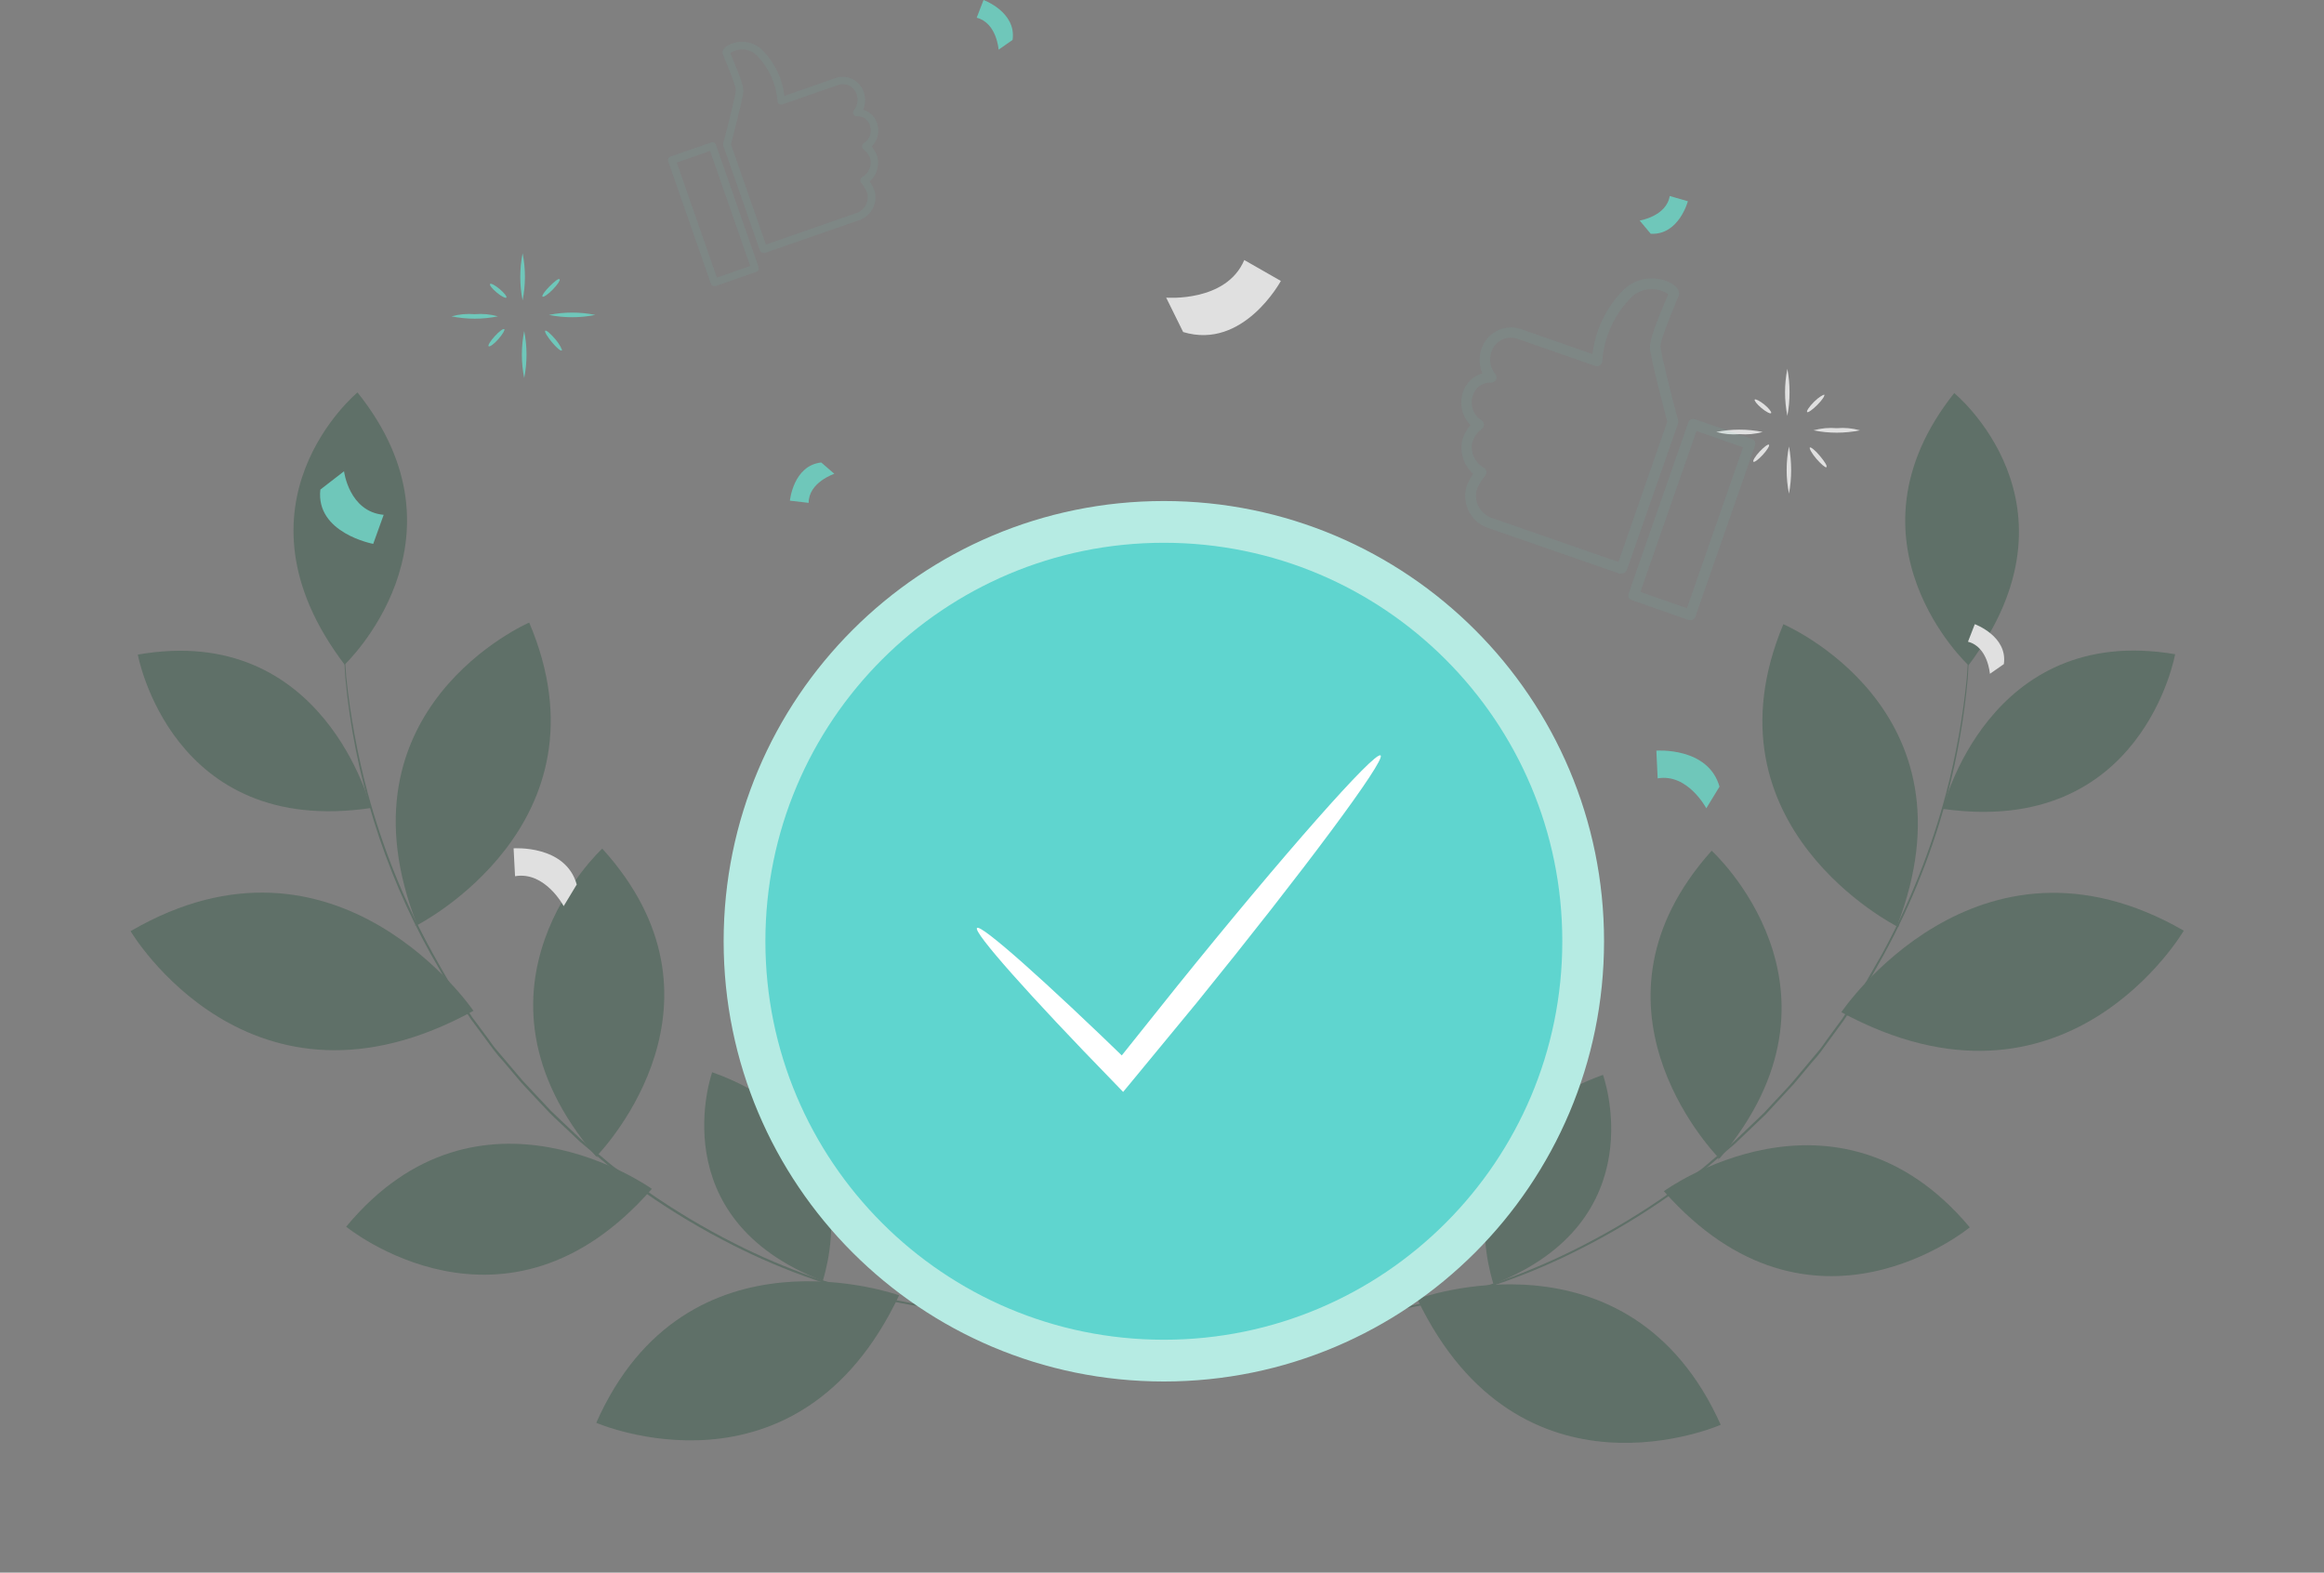 <svg width="167" height="113" viewBox="0 0 167 113" fill="none" xmlns="http://www.w3.org/2000/svg">
<rect x="0" y="0" width="167" height="113" fill="#808080" stroke="none"/>
<g opacity="0.4">
<path d="M9.384 66.907C9.384 66.907 17.977 81.434 34.021 72.629C34.021 72.629 24.236 58.257 9.384 66.907Z" fill="#2E5743"/>
<path d="M24.876 88.143C24.876 88.143 36.304 97.484 46.84 85.423C46.84 85.423 34.469 76.564 24.876 88.143Z" fill="#2E5743"/>
<path d="M42.847 102.233C42.847 102.233 57.29 108.509 64.609 93.072C64.613 93.083 49.339 87.562 42.847 102.233Z" fill="#2E5743"/>
<path d="M43.278 60.977C43.278 60.977 32.406 70.961 42.842 83.108C43.596 82.328 53.179 71.887 43.278 60.977Z" fill="#2E5743"/>
<path d="M51.176 77.045C51.176 77.045 47.428 87.546 59.126 92.036C59.437 90.938 62.498 81.078 51.176 77.045Z" fill="#2E5743"/>
<path d="M9.903 47.036C9.903 47.036 12.299 60.18 26.648 58.059C26.648 58.059 23.317 44.684 9.903 47.036Z" fill="#2E5743"/>
<path d="M25.689 28.2C25.689 28.2 15.991 36.208 24.765 47.758C24.765 47.758 34.207 38.828 25.689 28.2Z" fill="#2E5743"/>
<path d="M38.028 44.734C38.028 44.734 23.834 50.876 29.981 66.471C29.981 66.471 44.185 59.237 38.028 44.734Z" fill="#2E5743"/>
<path d="M75.915 94.241L75.711 94.242L75.114 94.264C74.593 94.283 73.82 94.33 72.827 94.31C70.023 94.297 67.227 94.006 64.481 93.441C60.411 92.597 56.472 91.216 52.766 89.336C50.568 88.224 48.452 86.958 46.434 85.547L44.859 84.393C44.598 84.203 44.335 84.01 44.076 83.815C43.817 83.62 43.57 83.397 43.319 83.188L41.791 81.906L40.327 80.523L39.592 79.823L38.904 79.09C38.451 78.603 37.991 78.123 37.544 77.634L36.273 76.135C36.066 75.884 35.853 75.639 35.639 75.39C35.425 75.141 35.255 74.878 35.067 74.621L33.935 73.096C33.588 72.573 33.248 72.056 32.912 71.542C32.744 71.283 32.573 71.029 32.407 70.778C32.241 70.526 32.097 70.255 31.946 69.999C31.645 69.479 31.344 68.958 31.068 68.451C29.061 64.817 27.499 60.954 26.416 56.946C25.689 54.238 25.177 51.477 24.884 48.689C24.8 47.699 24.758 46.928 24.722 46.408C24.701 46.15 24.686 45.954 24.676 45.814C24.667 45.675 24.656 45.612 24.656 45.612C24.656 45.612 24.652 45.679 24.657 45.816C24.662 45.953 24.672 46.15 24.685 46.407C24.714 46.933 24.744 47.703 24.816 48.693C25.463 55.663 27.552 62.423 30.949 68.544C31.243 69.054 31.542 69.567 31.829 70.096C31.985 70.355 32.123 70.623 32.29 70.878C32.458 71.133 32.625 71.388 32.797 71.646C33.133 72.16 33.47 72.666 33.821 73.204L34.955 74.736C35.143 74.993 35.336 75.253 35.528 75.509C35.72 75.765 35.941 76.008 36.163 76.255L37.437 77.765C37.88 78.255 38.34 78.735 38.798 79.224C39.029 79.472 39.258 79.717 39.491 79.96C39.724 80.204 39.98 80.428 40.227 80.663L41.697 82.053L43.229 83.338C43.484 83.546 43.73 83.765 43.988 83.968L44.775 84.545L46.349 85.699C48.372 87.11 50.493 88.374 52.696 89.484C56.421 91.367 60.38 92.745 64.47 93.579C67.225 94.134 70.03 94.408 72.84 94.395C73.835 94.407 74.608 94.344 75.13 94.316L75.725 94.274L75.915 94.241Z" fill="#2E5743"/>
<path d="M54.649 83.538C54.67 83.667 54.709 83.792 54.762 83.911C54.832 84.143 54.986 84.46 55.162 84.851C55.508 85.643 56.023 86.719 56.636 87.879C57.249 89.039 57.86 90.07 58.314 90.801C58.544 91.168 58.735 91.46 58.873 91.659C58.934 91.769 59.01 91.869 59.098 91.958C59.056 91.833 58.998 91.713 58.925 91.603L58.417 90.721C57.986 89.974 57.403 88.94 56.786 87.781C56.169 86.622 55.645 85.557 55.267 84.782C55.094 84.427 54.942 84.114 54.818 83.866C54.774 83.75 54.718 83.64 54.649 83.538Z" fill="#2E5743"/>
<path d="M55.387 97.218C55.514 97.185 55.636 97.135 55.751 97.071L56.686 96.632C57.471 96.259 58.561 95.752 59.776 95.224C60.99 94.696 62.104 94.24 62.912 93.917L63.868 93.533C63.994 93.493 64.114 93.437 64.226 93.367C64.097 93.391 63.972 93.429 63.852 93.481C63.617 93.552 63.281 93.654 62.876 93.814C62.056 94.108 60.933 94.547 59.714 95.076C58.496 95.605 57.412 96.134 56.637 96.536C56.252 96.735 55.933 96.905 55.728 97.024C55.607 97.075 55.493 97.14 55.387 97.218Z" fill="#2E5743"/>
<path d="M35.19 86.357C35.342 86.362 35.493 86.353 35.643 86.33L36.875 86.209C37.916 86.101 39.358 85.973 40.95 85.882C42.541 85.79 43.987 85.755 45.031 85.74L46.252 85.728C46.405 85.736 46.558 85.728 46.709 85.704C46.56 85.674 46.408 85.66 46.256 85.662C45.961 85.645 45.537 85.631 45.022 85.629C43.976 85.612 42.529 85.627 40.929 85.721C39.33 85.815 37.892 85.957 36.852 86.094C36.334 86.161 35.913 86.224 35.626 86.274C35.478 86.286 35.332 86.314 35.19 86.357Z" fill="#2E5743"/>
<path d="M42.777 70.925C42.711 71.07 42.662 71.222 42.629 71.378C42.546 71.681 42.448 72.127 42.346 72.688C41.817 75.592 41.86 78.571 42.474 81.458C42.593 82.009 42.706 82.448 42.798 82.751C42.832 82.911 42.88 83.069 42.941 83.221C42.925 83.058 42.894 82.897 42.847 82.74C42.757 82.441 42.68 81.974 42.579 81.438C42.038 78.559 41.994 75.608 42.451 72.713C42.535 72.158 42.619 71.708 42.686 71.418C42.733 71.257 42.763 71.092 42.777 70.925Z" fill="#2E5743"/>
<path d="M23.504 68.789C23.636 68.848 23.773 68.894 23.913 68.926L25.044 69.251C25.996 69.537 27.301 69.965 28.698 70.537C30.096 71.108 31.334 71.707 32.212 72.166L33.248 72.717C33.372 72.794 33.504 72.859 33.641 72.908C33.531 72.813 33.412 72.73 33.285 72.661C33.05 72.508 32.706 72.302 32.285 72.055C31.152 71.421 29.981 70.858 28.778 70.37C27.575 69.881 26.343 69.468 25.09 69.131C24.609 69 24.206 68.91 23.945 68.855C23.801 68.817 23.653 68.795 23.504 68.789Z" fill="#2E5743"/>
<path d="M36.034 52.303C36.034 52.303 35.995 52.348 35.939 52.434L35.705 52.819C35.502 53.159 35.221 53.656 34.882 54.273C34.209 55.51 33.337 57.247 32.471 59.219C31.605 61.192 30.935 63.015 30.493 64.353C30.286 65.015 30.097 65.562 29.988 65.942L29.866 66.387C29.848 66.436 29.837 66.487 29.835 66.54C29.835 66.54 29.866 66.493 29.901 66.397L30.054 65.971L30.609 64.399C31.084 63.076 31.778 61.262 32.633 59.297C33.489 57.331 34.361 55.582 34.995 54.337L35.775 52.876L35.98 52.475C36.007 52.421 36.025 52.363 36.034 52.303Z" fill="#2E5743"/>
<path d="M15.91 49.728C16.046 49.841 16.191 49.941 16.344 50.029L17.557 50.812C18.575 51.477 19.962 52.431 21.434 53.559C22.907 54.687 24.184 55.788 25.092 56.602C25.525 56.993 25.881 57.321 26.157 57.572C26.282 57.696 26.417 57.811 26.559 57.915C26.453 57.773 26.335 57.641 26.207 57.52C25.969 57.274 25.619 56.927 25.174 56.511C24.287 55.671 23.019 54.559 21.54 53.421C20.06 52.283 18.662 51.349 17.623 50.706C17.116 50.382 16.678 50.136 16.379 49.97C16.231 49.873 16.074 49.793 15.91 49.728Z" fill="#2E5743"/>
<path d="M25.54 33.623C25.494 33.799 25.464 33.979 25.45 34.16C25.404 34.505 25.345 35.008 25.276 35.629C25.143 36.873 24.986 38.573 24.88 40.494C24.774 42.415 24.711 44.127 24.694 45.377C24.687 45.999 24.686 46.505 24.69 46.855C24.683 47.036 24.691 47.218 24.716 47.398C24.75 47.214 24.767 47.027 24.767 46.84C24.782 46.46 24.803 45.964 24.826 45.365C24.877 44.126 24.948 42.395 25.063 40.491C25.179 38.588 25.299 36.887 25.399 35.632C25.446 35.035 25.476 34.54 25.514 34.157C25.537 33.98 25.546 33.801 25.54 33.623Z" fill="#2E5743"/>
<path d="M156.924 66.871C156.924 66.871 148.41 81.444 132.317 72.729C132.317 72.729 142.03 58.302 156.924 66.871Z" fill="#2E5743"/>
<path d="M141.546 88.189C141.546 88.189 130.167 97.595 119.566 85.591C119.571 85.576 131.89 76.666 141.546 88.189Z" fill="#2E5743"/>
<path d="M123.648 102.375C123.648 102.375 109.242 108.733 101.84 93.332C101.84 93.332 117.081 87.744 123.648 102.375Z" fill="#2E5743"/>
<path d="M122.998 61.127C122.998 61.127 133.924 71.053 123.554 83.252C122.803 82.466 113.174 72.096 122.998 61.127Z" fill="#2E5743"/>
<path d="M115.188 77.233C115.188 77.233 118.991 87.713 107.317 92.269C107 91.173 103.891 81.314 115.188 77.233Z" fill="#2E5743"/>
<path d="M156.301 47.008C156.301 47.008 153.976 60.165 139.612 58.12C139.612 58.12 142.871 44.728 156.301 47.008Z" fill="#2E5743"/>
<path d="M140.428 28.245C140.428 28.245 150.168 36.204 141.456 47.801C141.441 47.809 131.952 38.926 140.428 28.245Z" fill="#2E5743"/>
<path d="M128.15 44.853C128.15 44.853 142.376 50.918 136.309 66.561C136.32 66.564 122.081 59.392 128.15 44.853Z" fill="#2E5743"/>
<path d="M90.537 94.56L90.74 94.563L91.335 94.578C91.859 94.595 92.627 94.641 93.621 94.615C96.425 94.585 99.219 94.279 101.962 93.701C106.034 92.832 109.972 91.427 113.674 89.523C115.859 88.405 117.963 87.135 119.971 85.724L121.52 84.556L122.304 83.975C122.561 83.771 122.804 83.554 123.056 83.34C123.561 82.916 124.064 82.483 124.575 82.053L126.033 80.658C126.278 80.425 126.522 80.193 126.763 79.959L127.447 79.222C127.903 78.73 128.353 78.27 128.799 77.759L130.063 76.249C130.269 75.997 130.479 75.754 130.692 75.504C130.905 75.254 131.075 74.986 131.261 74.728L132.384 73.201C132.728 72.676 133.067 72.154 133.4 71.638C133.569 71.383 133.735 71.127 133.901 70.871C134.067 70.615 134.206 70.351 134.357 70.09C134.659 69.569 134.955 69.055 135.245 68.546C137.236 64.893 138.781 61.014 139.846 56.992C140.559 54.279 141.055 51.513 141.332 48.721C141.41 47.735 141.448 46.964 141.485 46.441C141.5 46.185 141.515 45.986 141.524 45.846C141.533 45.706 141.547 45.645 141.547 45.645L141.544 45.848L141.517 46.443C141.492 46.965 141.465 47.739 141.402 48.73C141.147 51.53 140.666 54.304 139.962 57.026C138.904 61.063 137.356 64.954 135.355 68.615L134.485 70.169C134.334 70.43 134.192 70.701 134.027 70.953C133.862 71.206 133.694 71.469 133.525 71.724C133.191 72.244 132.852 72.766 132.508 73.291C132.137 73.8 131.77 74.293 131.383 74.826C131.195 75.088 131.005 75.344 130.813 75.605C130.621 75.866 130.403 76.106 130.183 76.354L128.916 77.871C128.473 78.362 128.021 78.826 127.559 79.337L126.874 80.078L126.14 80.779L124.677 82.177L123.151 83.47C122.9 83.684 122.651 83.903 122.396 84.105L121.612 84.686L120.044 85.848C118.027 87.269 115.912 88.545 113.714 89.665C110 91.573 106.047 92.972 101.961 93.828C99.209 94.397 96.406 94.684 93.596 94.685C92.601 94.702 91.827 94.647 91.306 94.618L90.714 94.584C90.655 94.579 90.596 94.571 90.537 94.56Z" fill="#2E5743"/>
<path d="M111.749 83.748C111.728 83.877 111.691 84.003 111.638 84.123C111.551 84.345 111.418 84.668 111.247 85.065C110.902 85.855 110.397 86.934 109.785 88.1C109.173 89.266 108.577 90.299 108.122 91.031C107.895 91.399 107.706 91.689 107.57 91.889C107.507 91.998 107.432 92.1 107.345 92.192C107.387 92.073 107.444 91.96 107.514 91.856C107.652 91.612 107.818 91.315 108.015 90.966C108.441 90.221 109.024 89.181 109.631 88.018C110.238 86.854 110.763 85.789 111.133 85.011C111.308 84.656 111.457 84.346 111.576 84.096C111.619 83.973 111.677 83.856 111.749 83.748Z" fill="#2E5743"/>
<path d="M111.087 97.433C110.96 97.4 110.838 97.351 110.723 97.287L109.789 96.855C108.999 96.485 107.909 95.985 106.689 95.459C105.469 94.933 104.356 94.487 103.546 94.169L102.592 93.791C102.465 93.753 102.344 93.698 102.233 93.627C102.362 93.649 102.487 93.686 102.607 93.738C102.839 93.807 103.176 93.908 103.585 94.066C104.403 94.355 105.53 94.784 106.75 95.31C107.97 95.836 109.058 96.356 109.835 96.754C110.221 96.95 110.541 97.119 110.746 97.237C110.867 97.289 110.982 97.355 111.087 97.433Z" fill="#2E5743"/>
<path d="M131.237 86.464C131.084 86.472 130.931 86.465 130.779 86.442L129.548 86.324C128.506 86.225 127.067 86.106 125.471 86.022C123.875 85.938 122.432 85.912 121.388 85.902L120.149 85.892C119.997 85.898 119.844 85.889 119.693 85.866C119.844 85.84 119.996 85.826 120.15 85.822C120.44 85.803 120.864 85.791 121.383 85.782C122.429 85.76 123.88 85.769 125.478 85.849C127.075 85.93 128.515 86.073 129.555 86.204C130.074 86.269 130.495 86.329 130.783 86.374C130.937 86.39 131.089 86.42 131.237 86.464Z" fill="#2E5743"/>
<path d="M123.553 71.068C123.617 71.22 123.665 71.377 123.698 71.539C123.787 71.842 123.883 72.286 123.992 72.848C124.533 75.749 124.504 78.727 123.907 81.617C123.791 82.169 123.683 82.614 123.589 82.915C123.559 83.076 123.512 83.233 123.45 83.383C123.466 83.222 123.496 83.061 123.539 82.905C123.63 82.602 123.706 82.14 123.802 81.598C124.327 78.713 124.354 75.759 123.882 72.864C123.794 72.312 123.711 71.864 123.64 71.57C123.596 71.406 123.567 71.238 123.553 71.068Z" fill="#2E5743"/>
<path d="M142.818 68.829C142.686 68.891 142.548 68.937 142.406 68.967L141.28 69.304C140.33 69.592 139.028 70.026 137.633 70.605C136.239 71.184 135.004 71.79 134.128 72.254L133.094 72.813C132.972 72.889 132.842 72.953 132.707 73.004C132.814 72.907 132.932 72.823 133.059 72.754C133.291 72.603 133.635 72.392 134.056 72.142C135.185 71.504 136.353 70.935 137.553 70.439C138.751 69.943 139.98 69.522 141.231 69.18C141.71 69.049 142.112 68.957 142.374 68.897C142.52 68.86 142.668 68.837 142.818 68.829Z" fill="#2E5743"/>
<path d="M130.199 52.416C130.237 52.454 130.268 52.498 130.291 52.545L130.531 52.93C130.736 53.268 131.017 53.759 131.358 54.378C132.039 55.607 132.92 57.34 133.796 59.308C134.673 61.276 135.352 63.099 135.806 64.432C136.017 65.093 136.204 65.642 136.316 66.017L136.44 66.462C136.458 66.512 136.468 66.564 136.471 66.618C136.443 66.572 136.421 66.522 136.405 66.471L136.25 66.047L135.686 64.481C135.203 63.161 134.5 61.35 133.634 59.39C132.767 57.429 131.885 55.688 131.244 54.446L130.456 52.989L130.247 52.585C130.222 52.532 130.206 52.474 130.199 52.416Z" fill="#2E5743"/>
<path d="M150.321 49.733C150.187 49.847 150.042 49.949 149.889 50.036L148.68 50.825C147.665 51.5 146.284 52.457 144.816 53.596C143.349 54.736 142.079 55.84 141.18 56.656L140.116 57.631C139.99 57.755 139.856 57.872 139.715 57.98C139.82 57.837 139.939 57.705 140.069 57.584C140.302 57.336 140.654 56.988 141.093 56.565C141.975 55.724 143.238 54.601 144.711 53.459C146.183 52.317 147.578 51.368 148.613 50.723C149.117 50.397 149.555 50.144 149.852 49.98C150.002 49.886 150.159 49.804 150.321 49.733Z" fill="#2E5743"/>
<path d="M140.59 33.678C140.638 33.852 140.669 34.031 140.684 34.211C140.734 34.56 140.798 35.059 140.865 35.682C141.005 36.921 141.17 38.624 141.286 40.545C141.403 42.465 141.476 44.174 141.5 45.423C141.512 46.05 141.514 46.551 141.51 46.905C141.518 47.085 141.511 47.265 141.488 47.444C141.458 47.266 141.443 47.086 141.445 46.906L141.376 45.427C141.318 44.188 141.238 42.457 141.112 40.554C140.987 38.651 140.85 36.936 140.743 35.695L140.616 34.219C140.596 34.039 140.587 33.859 140.59 33.678Z" fill="#2E5743"/>
</g>
<path d="M83.632 37.5C100.273 37.5 113.765 50.99 113.765 67.632C113.765 84.273 100.273 97.765 83.632 97.765C66.99 97.764 53.5 84.273 53.5 67.632C53.5 50.99 66.99 37.5 83.632 37.5Z" fill="#5FD5CF" stroke="#B6EBE3" stroke-width="3"/>
<path d="M99.206 54.281C99.604 54.607 93.696 62.557 86.011 72.03L81.347 77.685L80.707 78.458L80.031 77.757C73.989 71.559 69.917 66.968 70.207 66.678C70.497 66.388 75.101 70.484 81.287 76.489L79.982 76.621L84.549 70.906C92.234 61.373 98.795 53.955 99.206 54.281Z" fill="white"/>
<path d="M123.562 56.523C122.749 53.655 119.024 53.936 119.024 53.936L119.118 55.929C121.278 55.553 122.613 58.078 122.613 58.078L123.562 56.523Z" fill="#6FC7BA"/>
<path d="M41.444 63.554C40.641 60.685 36.906 60.956 36.906 60.956L37.011 62.959C39.17 62.584 40.505 65.108 40.505 65.108L41.444 63.554Z" fill="#E0E0E0"/>
<path d="M85.02 23.858C89.35 25.173 92.041 20.186 92.041 20.186L89.412 18.684C88.119 21.741 83.8 21.386 83.8 21.386L85.02 23.858Z" fill="#E0E0E0"/>
<path d="M59.015 33.231C57.002 33.45 56.762 35.975 56.762 35.975L58.108 36.132C58.108 34.65 59.954 34.045 59.954 34.045L59.015 33.231Z" fill="#6FC7BA"/>
<path d="M143.994 47.718C144.286 45.715 141.907 44.849 141.907 44.849L141.417 46.111C142.857 46.476 142.992 48.416 142.992 48.416L143.994 47.718Z" fill="#E0E0E0"/>
<path d="M72.762 2.869C73.054 0.866 70.675 0 70.675 0L70.185 1.273C71.625 1.638 71.76 3.568 71.76 3.568L72.762 2.869Z" fill="#6FC7BA"/>
<path d="M23.021 35.177C22.667 38.307 26.819 39.079 26.819 39.079L27.57 36.992C25.077 36.763 24.722 33.863 24.722 33.863L23.021 35.177Z" fill="#6FC7BA"/>
<path d="M118.618 16.796C120.641 16.911 121.288 14.459 121.288 14.459L119.984 14.084C119.744 15.544 117.825 15.847 117.825 15.847L118.618 16.796Z" fill="#6FC7BA"/>
<path d="M126.665 31.038C126.123 31.19 125.558 31.243 124.996 31.195C124.435 31.244 123.869 31.191 123.327 31.038C124.429 30.816 125.564 30.816 126.665 31.038Z" fill="#E0E0E0"/>
<path d="M128.438 26.5C128.647 27.616 128.647 28.762 128.438 29.88C128.216 28.764 128.216 27.615 128.438 26.5Z" fill="#E0E0E0"/>
<path d="M130.316 30.922C130.858 30.77 131.424 30.717 131.985 30.766C132.546 30.716 133.112 30.769 133.654 30.922C132.553 31.145 131.418 31.145 130.316 30.922Z" fill="#E0E0E0"/>
<path d="M128.554 35.471C128.331 34.352 128.331 33.2 128.554 32.081C128.762 33.201 128.762 34.35 128.554 35.471Z" fill="#E0E0E0"/>
<path d="M131.245 33.573C131.183 33.625 130.859 33.354 130.525 32.968C130.192 32.582 129.993 32.206 130.056 32.154C130.119 32.102 130.452 32.363 130.776 32.759C131.099 33.156 131.318 33.458 131.245 33.573Z" fill="#E0E0E0"/>
<path d="M131.089 28.356C131.151 28.429 130.932 28.752 130.588 29.097C130.244 29.441 129.92 29.67 129.858 29.608C129.795 29.545 130.014 29.211 130.359 28.867C130.703 28.523 131.026 28.356 131.089 28.356Z" fill="#E0E0E0"/>
<path d="M127.271 29.681C127.208 29.754 126.895 29.587 126.572 29.316C126.248 29.044 126.04 28.773 126.092 28.71C126.144 28.648 126.457 28.804 126.78 29.065C127.104 29.326 127.323 29.618 127.271 29.681Z" fill="#E0E0E0"/>
<path d="M127.114 31.956C127.187 32.008 126.989 32.332 126.676 32.676C126.363 33.02 126.06 33.239 125.998 33.177C125.935 33.114 126.123 32.791 126.436 32.457C126.749 32.123 127.051 31.893 127.114 31.956Z" fill="#E0E0E0"/>
<path d="M35.78 22.732C34.679 22.954 33.544 22.954 32.442 22.732C32.984 22.58 33.55 22.527 34.111 22.575C34.672 22.526 35.238 22.578 35.78 22.732Z" fill="#6FC7BA"/>
<path d="M37.554 18.195C37.776 19.314 37.776 20.466 37.554 21.585C37.331 20.466 37.331 19.314 37.554 18.195Z" fill="#6FC7BA"/>
<path d="M39.442 22.628C40.544 22.405 41.679 22.405 42.78 22.628C41.679 22.85 40.544 22.85 39.442 22.628Z" fill="#6FC7BA"/>
<path d="M37.668 27.166C37.445 26.05 37.445 24.902 37.668 23.786C37.891 24.902 37.891 26.05 37.668 27.166Z" fill="#6FC7BA"/>
<path d="M40.37 25.183C40.297 25.245 39.974 24.974 39.651 24.578C39.327 24.181 39.108 23.827 39.181 23.764C39.254 23.701 39.567 23.983 39.901 24.369C40.235 24.755 40.433 25.183 40.37 25.183Z" fill="#6FC7BA"/>
<path d="M40.213 20.072C40.276 20.135 40.046 20.469 39.713 20.813C39.379 21.157 39.045 21.376 38.982 21.314C38.92 21.251 39.139 20.928 39.483 20.584C39.827 20.239 40.151 19.968 40.213 20.072Z" fill="#6FC7BA"/>
<path d="M36.385 21.386C36.333 21.449 36.02 21.292 35.696 21.021C35.373 20.75 35.154 20.478 35.216 20.405C35.279 20.332 35.581 20.499 35.905 20.77C36.228 21.042 36.447 21.313 36.385 21.386Z" fill="#6FC7BA"/>
<path d="M36.239 23.65C36.301 23.713 36.103 24.036 35.8 24.38C35.498 24.725 35.185 24.944 35.112 24.881C35.039 24.819 35.247 24.495 35.55 24.161C35.852 23.827 36.166 23.587 36.239 23.65Z" fill="#6FC7BA"/>
<g opacity="0.1">
<path d="M121.322 44.544L117.258 43.123C117.209 43.108 117.164 43.083 117.126 43.05C117.088 43.017 117.057 42.976 117.035 42.93C117 42.836 117 42.732 117.035 42.638L121.316 30.357C121.332 30.31 121.357 30.265 121.39 30.228C121.423 30.19 121.464 30.159 121.509 30.137C121.554 30.115 121.604 30.103 121.654 30.101C121.704 30.098 121.754 30.106 121.801 30.123L125.895 31.539C125.988 31.574 126.065 31.643 126.111 31.732C126.146 31.826 126.146 31.93 126.111 32.024L121.831 44.304C121.803 44.39 121.744 44.462 121.667 44.509C121.59 44.555 121.498 44.572 121.41 44.556L121.322 44.544ZM121.907 30.971L117.878 42.532L121.222 43.702L125.252 32.141L121.907 30.971ZM116.421 41.234L107.065 37.983C106.447 37.811 105.922 37.401 105.604 36.844C105.287 36.286 105.202 35.626 105.369 35.006C105.487 34.666 105.651 34.344 105.854 34.047C105.522 33.745 105.275 33.361 105.138 32.932C105.002 32.504 104.98 32.048 105.077 31.609C105.202 31.218 105.401 30.855 105.661 30.539C105.364 30.237 105.156 29.858 105.06 29.446C104.964 29.033 104.984 28.602 105.118 28.2C105.22 27.871 105.402 27.573 105.648 27.334C105.894 27.094 106.196 26.919 106.527 26.825C106.277 26.272 106.251 25.643 106.457 25.071C106.637 24.512 107.03 24.047 107.551 23.776C108.073 23.506 108.68 23.452 109.24 23.627L114.433 25.439C114.634 23.754 115.374 22.178 116.544 20.948C116.987 20.465 117.58 20.145 118.227 20.038C118.874 19.933 119.537 20.047 120.111 20.363C120.731 20.726 120.696 21.118 120.62 21.27C120.544 21.422 120.474 21.638 120.345 21.948C120.035 22.703 119.304 24.469 119.322 24.907C119.339 25.346 120.088 28.334 120.585 30.199C120.606 30.272 120.606 30.349 120.585 30.422L116.907 40.948C116.877 41.032 116.818 41.103 116.741 41.149C116.665 41.195 116.574 41.213 116.486 41.199L116.421 41.234ZM118.568 24.966C118.538 24.381 119.065 23.088 119.649 21.679L119.872 21.141C119.585 20.931 119.244 20.809 118.889 20.79C118.565 20.754 118.237 20.796 117.932 20.912C117.627 21.028 117.354 21.215 117.135 21.457C115.961 22.68 115.254 24.275 115.135 25.966C115.129 26.023 115.11 26.079 115.08 26.129C115.05 26.179 115.008 26.221 114.959 26.252C114.911 26.285 114.856 26.306 114.798 26.313C114.74 26.32 114.681 26.313 114.626 26.293L108.989 24.328C108.623 24.216 108.227 24.253 107.888 24.43C107.549 24.607 107.293 24.911 107.176 25.276C107.081 25.543 107.056 25.83 107.104 26.11C107.152 26.39 107.272 26.652 107.451 26.872C107.5 26.93 107.53 27 107.538 27.075C107.547 27.15 107.533 27.226 107.498 27.293C107.462 27.36 107.408 27.415 107.341 27.452C107.275 27.488 107.199 27.504 107.123 27.498C106.834 27.483 106.549 27.567 106.314 27.738C106.08 27.908 105.912 28.154 105.837 28.433C105.727 28.752 105.727 29.099 105.839 29.417C105.95 29.736 106.166 30.007 106.451 30.188C106.507 30.222 106.554 30.27 106.585 30.327C106.617 30.385 106.633 30.45 106.632 30.515C106.631 30.581 106.614 30.645 106.582 30.702C106.551 30.759 106.506 30.807 106.451 30.843C106.123 31.098 105.887 31.453 105.778 31.854C105.728 32.185 105.774 32.523 105.912 32.827C106.05 33.131 106.274 33.389 106.556 33.568C106.616 33.589 106.67 33.624 106.713 33.671C106.756 33.718 106.787 33.775 106.802 33.837C106.817 33.898 106.817 33.962 106.802 34.023C106.786 34.084 106.756 34.141 106.714 34.188C106.446 34.502 106.238 34.862 106.1 35.252C106.006 35.68 106.081 36.128 106.31 36.502C106.539 36.876 106.904 37.147 107.328 37.258L116.299 40.38L119.807 30.299C119.591 29.474 118.585 25.644 118.556 24.966H118.568Z" fill="#6FC7BA"/>
</g>
<g opacity="0.1">
<path d="M51.444 20.549L54.349 19.533C54.384 19.523 54.416 19.505 54.444 19.481C54.471 19.457 54.493 19.428 54.508 19.395C54.534 19.328 54.534 19.253 54.508 19.186L51.448 10.405C51.437 10.371 51.419 10.34 51.395 10.313C51.371 10.286 51.342 10.264 51.31 10.248C51.277 10.233 51.242 10.224 51.206 10.222C51.17 10.22 51.134 10.226 51.101 10.238L48.174 11.25C48.107 11.276 48.052 11.325 48.019 11.388C47.994 11.456 47.994 11.53 48.019 11.597L51.08 20.378C51.1 20.439 51.142 20.491 51.197 20.524C51.252 20.557 51.317 20.569 51.381 20.558L51.444 20.549ZM51.025 10.845L53.906 19.111L51.515 19.947L48.634 11.681L51.025 10.845ZM54.947 18.183L61.637 15.858C62.079 15.735 62.455 15.442 62.682 15.043C62.909 14.645 62.969 14.172 62.85 13.73C62.765 13.486 62.649 13.256 62.503 13.044C62.741 12.828 62.917 12.553 63.015 12.247C63.113 11.941 63.128 11.614 63.059 11.3C62.969 11.021 62.827 10.761 62.641 10.535C62.854 10.319 63.002 10.049 63.071 9.754C63.14 9.459 63.125 9.15 63.03 8.863C62.957 8.628 62.827 8.415 62.651 8.244C62.474 8.072 62.258 7.947 62.022 7.88C62.201 7.484 62.219 7.034 62.072 6.626C61.944 6.226 61.662 5.893 61.289 5.7C60.917 5.506 60.483 5.468 60.082 5.593L56.369 6.889C56.226 5.684 55.696 4.557 54.86 3.678C54.543 3.332 54.119 3.103 53.657 3.028C53.194 2.952 52.719 3.034 52.309 3.26C51.866 3.519 51.891 3.799 51.945 3.908C52 4.017 52.05 4.171 52.142 4.393C52.363 4.932 52.886 6.195 52.873 6.509C52.861 6.822 52.326 8.959 51.97 10.293C51.956 10.345 51.956 10.4 51.97 10.451L54.6 17.978C54.622 18.038 54.664 18.089 54.719 18.122C54.774 18.154 54.838 18.167 54.901 18.157L54.947 18.183ZM53.413 6.55C53.434 6.132 53.057 5.208 52.639 4.201L52.48 3.816C52.685 3.666 52.929 3.579 53.183 3.565C53.415 3.539 53.65 3.569 53.868 3.652C54.086 3.735 54.281 3.869 54.437 4.042C55.276 4.916 55.782 6.057 55.867 7.265C55.871 7.307 55.885 7.347 55.907 7.382C55.928 7.418 55.958 7.448 55.993 7.47C56.027 7.494 56.067 7.509 56.108 7.514C56.15 7.519 56.192 7.514 56.231 7.5L60.262 6.095C60.523 6.015 60.806 6.041 61.049 6.167C61.291 6.294 61.474 6.511 61.558 6.772C61.626 6.963 61.644 7.169 61.609 7.369C61.575 7.569 61.49 7.756 61.361 7.914C61.327 7.955 61.305 8.005 61.299 8.059C61.293 8.113 61.303 8.167 61.328 8.215C61.353 8.263 61.392 8.302 61.44 8.328C61.487 8.354 61.541 8.366 61.596 8.361C61.802 8.35 62.007 8.411 62.174 8.532C62.342 8.654 62.462 8.83 62.515 9.03C62.594 9.258 62.594 9.506 62.514 9.733C62.434 9.961 62.28 10.155 62.076 10.284C62.036 10.309 62.003 10.343 61.98 10.384C61.957 10.425 61.946 10.471 61.947 10.518C61.947 10.565 61.96 10.611 61.982 10.652C62.005 10.693 62.037 10.727 62.076 10.753C62.311 10.935 62.479 11.189 62.557 11.476C62.594 11.712 62.56 11.954 62.462 12.171C62.363 12.389 62.203 12.573 62.001 12.701C61.958 12.716 61.919 12.741 61.889 12.775C61.858 12.808 61.836 12.849 61.825 12.893C61.815 12.937 61.815 12.983 61.826 13.027C61.837 13.07 61.858 13.111 61.888 13.144C62.08 13.369 62.229 13.627 62.327 13.905C62.395 14.211 62.341 14.532 62.177 14.799C62.014 15.067 61.753 15.26 61.449 15.339L55.035 17.572L52.526 10.364C52.681 9.774 53.4 7.035 53.421 6.55H53.413Z" fill="#6FC7BA"/>
</g>
</svg>
